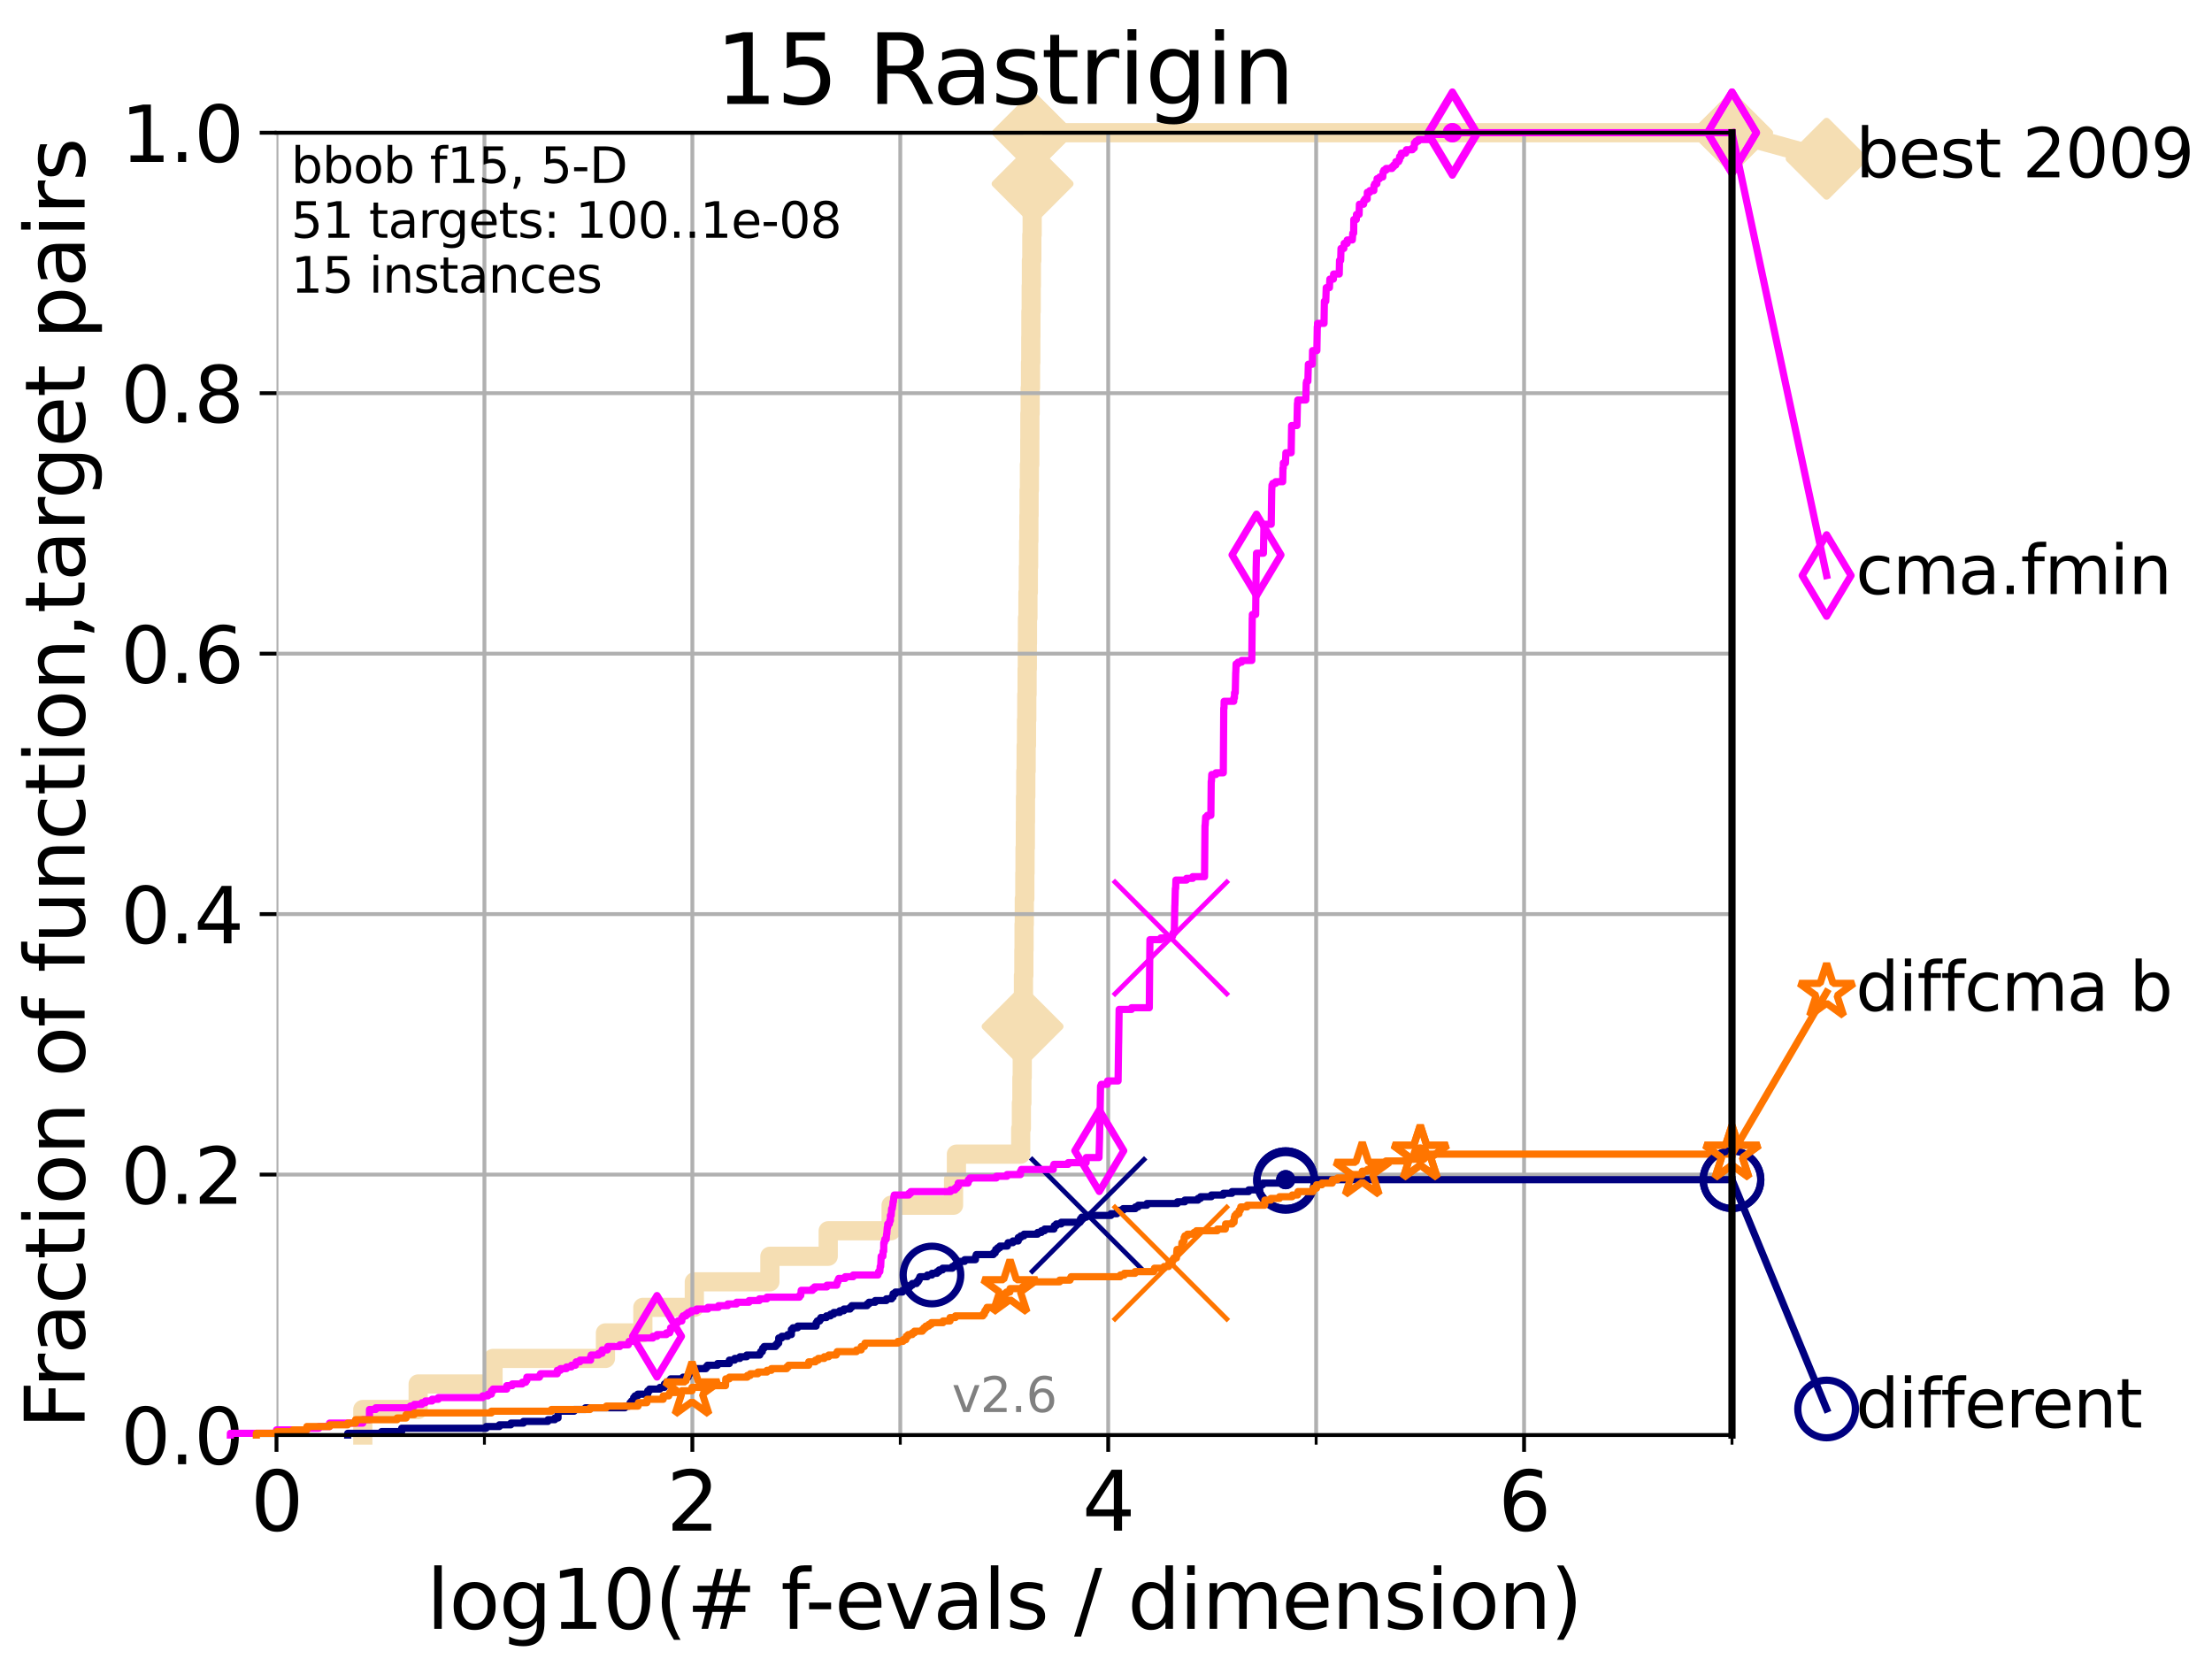 <?xml version="1.0" encoding="utf-8" standalone="no"?>
<!DOCTYPE svg PUBLIC "-//W3C//DTD SVG 1.1//EN"
  "http://www.w3.org/Graphics/SVG/1.1/DTD/svg11.dtd">
<svg height="345.6pt" version="1.1" viewBox="0 0 460.8 345.6" width="460.8pt" xmlns="http://www.w3.org/2000/svg" xmlns:xlink="http://www.w3.org/1999/xlink">
 <defs>
  <style type="text/css">*{stroke-linecap:butt;stroke-linejoin:round;}</style>
 </defs>
 <g id="figure_1">
  <g id="patch_1">
   <path d="M 0 345.6 
L 460.8 345.6 
L 460.8 0 
L 0 0 
z
" style="fill:#ffffff;"/>
  </g>
  <g id="axes_1">
   <g id="patch_2">
    <path d="M 57.6 298.944 
L 360.806 298.944 
L 360.806 27.648 
L 57.6 27.648 
z
" style="fill:#ffffff;"/>
   </g>
   <g id="line2d_1">
    <path d="M 75.575 298.944 
L 75.575 293.624 
L 87.108 293.624 
L 87.108 288.305 
L 102.708 288.305 
L 102.708 282.985 
L 126.127 282.985 
L 126.127 277.666 
L 133.918 277.666 
L 133.918 272.346 
L 144.64 272.346 
L 144.64 267.027 
L 160.383 267.027 
L 160.383 261.707 
L 172.533 261.707 
L 172.533 256.388 
L 185.635 256.388 
L 185.635 251.068 
L 198.64 251.068 
L 198.64 245.749 
L 199.24 245.749 
L 199.24 240.429 
L 212.631 240.429 
L 212.631 235.11 
L 212.771 235.11 
L 212.771 229.79 
L 212.878 229.79 
L 212.878 224.471 
L 212.949 224.471 
L 212.949 219.151 
L 213.021 219.151 
L 213.021 213.832 
L 213.11 213.832 
L 213.11 208.512 
L 213.205 208.512 
L 213.205 203.192 
L 213.289 203.192 
L 213.289 197.873 
L 213.33 197.873 
L 213.33 192.553 
L 213.381 192.553 
L 213.381 187.234 
L 213.491 187.234 
L 213.491 181.914 
L 213.535 181.914 
L 213.535 176.595 
L 213.598 176.595 
L 213.598 171.275 
L 213.627 171.275 
L 213.627 165.956 
L 213.692 165.956 
L 213.692 160.636 
L 213.763 160.636 
L 213.763 155.317 
L 213.836 155.317 
L 213.836 149.997 
L 213.898 149.997 
L 213.898 144.678 
L 213.96 144.678 
L 213.96 139.358 
L 214.013 139.358 
L 214.013 134.039 
L 214.04 134.039 
L 214.04 128.719 
L 214.138 128.719 
L 214.138 123.4 
L 214.22 123.4 
L 214.22 118.08 
L 214.28 118.08 
L 214.28 112.76 
L 214.334 112.76 
L 214.334 107.441 
L 214.375 107.441 
L 214.375 102.121 
L 214.442 102.121 
L 214.442 96.802 
L 214.525 96.802 
L 214.525 91.482 
L 214.54 91.482 
L 214.54 86.163 
L 214.601 86.163 
L 214.601 80.843 
L 214.674 80.843 
L 214.674 75.524 
L 214.733 75.524 
L 214.733 70.204 
L 214.754 70.204 
L 214.754 64.885 
L 214.816 64.885 
L 214.816 59.565 
L 214.861 59.565 
L 214.861 54.246 
L 214.947 54.246 
L 214.947 48.926 
L 215.018 48.926 
L 215.018 43.607 
L 215.034 43.607 
L 215.034 38.287 
L 215.107 38.287 
L 215.107 32.968 
L 215.169 32.968 
L 215.169 27.648 
L 360.806 27.648 
" style="fill:none;stroke:#f5deb3;stroke-linecap:square;stroke-width:4;"/>
   </g>
   <g id="line2d_2">
    <defs>
     <path d="M -0 7.778 
L 7.778 0 
L 0 -7.778 
L -7.778 -0 
z
" id="mb6cc0871ca" style="stroke:#f5deb3;stroke-linejoin:miter;stroke-width:1.5;"/>
    </defs>
    <g>
     <use style="fill:#f5deb3;stroke:#f5deb3;stroke-linejoin:miter;stroke-width:1.5;" x="213.021" xlink:href="#mb6cc0871ca" y="213.832"/>
     <use style="fill:#f5deb3;stroke:#f5deb3;stroke-linejoin:miter;stroke-width:1.5;" x="215.107" xlink:href="#mb6cc0871ca" y="38.287"/>
     <use style="fill:#f5deb3;stroke:#f5deb3;stroke-linejoin:miter;stroke-width:1.5;" x="215.169" xlink:href="#mb6cc0871ca" y="27.648"/>
     <use style="fill:#f5deb3;stroke:#f5deb3;stroke-linejoin:miter;stroke-width:1.5;" x="215.169" xlink:href="#mb6cc0871ca" y="27.648"/>
     <use style="fill:#f5deb3;stroke:#f5deb3;stroke-linejoin:miter;stroke-width:1.5;" x="360.806" xlink:href="#mb6cc0871ca" y="27.648"/>
    </g>
   </g>
   <g id="line2d_3">
    <path style="fill:none;stroke:#f5deb3;stroke-linecap:square;stroke-width:4;"/>
    <g/>
   </g>
   <g id="line2d_4">
    <path d="M 360.806 27.648 
L 380.515 33.074 
" style="fill:none;stroke:#f5deb3;stroke-linecap:square;stroke-width:4;"/>
    <g>
     <use style="fill:#f5deb3;stroke:#f5deb3;stroke-linejoin:miter;stroke-width:1.5;" x="360.806" xlink:href="#mb6cc0871ca" y="27.648"/>
     <use style="fill:#f5deb3;stroke:#f5deb3;stroke-linejoin:miter;stroke-width:1.5;" x="380.515" xlink:href="#mb6cc0871ca" y="33.074"/>
    </g>
   </g>
   <g id="matplotlib.axis_1">
    <g id="xtick_1">
     <g id="line2d_5">
      <path clip-path="url(#pe349737e82)" d="M 57.6 298.944 
L 57.6 27.648 
" style="fill:none;stroke:#b0b0b0;stroke-linecap:square;stroke-width:0.8;"/>
     </g>
     <g id="line2d_6">
      <defs>
       <path d="M 0 0 
L 0 3.5 
" id="mc97fb8835e" style="stroke:#000000;stroke-width:0.8;"/>
      </defs>
      <g>
       <use style="stroke:#000000;stroke-width:0.8;" x="57.6" xlink:href="#mc97fb8835e" y="298.944"/>
      </g>
     </g>
     <g id="text_1">
      <!-- 0 -->
      <g transform="translate(52.192 318.861)scale(0.17 -0.17)">
       <defs>
        <path d="M 2034 4250 
Q 1547 4250 1301 3770 
Q 1056 3291 1056 2328 
Q 1056 1369 1301 889 
Q 1547 409 2034 409 
Q 2525 409 2770 889 
Q 3016 1369 3016 2328 
Q 3016 3291 2770 3770 
Q 2525 4250 2034 4250 
z
M 2034 4750 
Q 2819 4750 3233 4129 
Q 3647 3509 3647 2328 
Q 3647 1150 3233 529 
Q 2819 -91 2034 -91 
Q 1250 -91 836 529 
Q 422 1150 422 2328 
Q 422 3509 836 4129 
Q 1250 4750 2034 4750 
z
" id="DejaVuSans-30" transform="scale(0.016)"/>
       </defs>
       <use xlink:href="#DejaVuSans-30"/>
      </g>
     </g>
    </g>
    <g id="xtick_2">
     <g id="line2d_7">
      <path clip-path="url(#pe349737e82)" d="M 144.23 298.944 
L 144.23 27.648 
" style="fill:none;stroke:#b0b0b0;stroke-linecap:square;stroke-width:0.8;"/>
     </g>
     <g id="line2d_8">
      <g>
       <use style="stroke:#000000;stroke-width:0.8;" x="144.23" xlink:href="#mc97fb8835e" y="298.944"/>
      </g>
     </g>
     <g id="text_2">
      <!-- 2 -->
      <g transform="translate(138.822 318.861)scale(0.17 -0.17)">
       <defs>
        <path d="M 1228 531 
L 3431 531 
L 3431 0 
L 469 0 
L 469 531 
Q 828 903 1448 1529 
Q 2069 2156 2228 2338 
Q 2531 2678 2651 2914 
Q 2772 3150 2772 3378 
Q 2772 3750 2511 3984 
Q 2250 4219 1831 4219 
Q 1534 4219 1204 4116 
Q 875 4013 500 3803 
L 500 4441 
Q 881 4594 1212 4672 
Q 1544 4750 1819 4750 
Q 2544 4750 2975 4387 
Q 3406 4025 3406 3419 
Q 3406 3131 3298 2873 
Q 3191 2616 2906 2266 
Q 2828 2175 2409 1742 
Q 1991 1309 1228 531 
z
" id="DejaVuSans-32" transform="scale(0.016)"/>
       </defs>
       <use xlink:href="#DejaVuSans-32"/>
      </g>
     </g>
    </g>
    <g id="xtick_3">
     <g id="line2d_9">
      <path clip-path="url(#pe349737e82)" d="M 230.861 298.944 
L 230.861 27.648 
" style="fill:none;stroke:#b0b0b0;stroke-linecap:square;stroke-width:0.8;"/>
     </g>
     <g id="line2d_10">
      <g>
       <use style="stroke:#000000;stroke-width:0.8;" x="230.861" xlink:href="#mc97fb8835e" y="298.944"/>
      </g>
     </g>
     <g id="text_3">
      <!-- 4 -->
      <g transform="translate(225.453 318.861)scale(0.17 -0.17)">
       <defs>
        <path d="M 2419 4116 
L 825 1625 
L 2419 1625 
L 2419 4116 
z
M 2253 4666 
L 3047 4666 
L 3047 1625 
L 3713 1625 
L 3713 1100 
L 3047 1100 
L 3047 0 
L 2419 0 
L 2419 1100 
L 313 1100 
L 313 1709 
L 2253 4666 
z
" id="DejaVuSans-34" transform="scale(0.016)"/>
       </defs>
       <use xlink:href="#DejaVuSans-34"/>
      </g>
     </g>
    </g>
    <g id="xtick_4">
     <g id="line2d_11">
      <path clip-path="url(#pe349737e82)" d="M 317.491 298.944 
L 317.491 27.648 
" style="fill:none;stroke:#b0b0b0;stroke-linecap:square;stroke-width:0.8;"/>
     </g>
     <g id="line2d_12">
      <g>
       <use style="stroke:#000000;stroke-width:0.8;" x="317.491" xlink:href="#mc97fb8835e" y="298.944"/>
      </g>
     </g>
     <g id="text_4">
      <!-- 6 -->
      <g transform="translate(312.083 318.861)scale(0.17 -0.17)">
       <defs>
        <path d="M 2113 2584 
Q 1688 2584 1439 2293 
Q 1191 2003 1191 1497 
Q 1191 994 1439 701 
Q 1688 409 2113 409 
Q 2538 409 2786 701 
Q 3034 994 3034 1497 
Q 3034 2003 2786 2293 
Q 2538 2584 2113 2584 
z
M 3366 4563 
L 3366 3988 
Q 3128 4100 2886 4159 
Q 2644 4219 2406 4219 
Q 1781 4219 1451 3797 
Q 1122 3375 1075 2522 
Q 1259 2794 1537 2939 
Q 1816 3084 2150 3084 
Q 2853 3084 3261 2657 
Q 3669 2231 3669 1497 
Q 3669 778 3244 343 
Q 2819 -91 2113 -91 
Q 1303 -91 875 529 
Q 447 1150 447 2328 
Q 447 3434 972 4092 
Q 1497 4750 2381 4750 
Q 2619 4750 2861 4703 
Q 3103 4656 3366 4563 
z
" id="DejaVuSans-36" transform="scale(0.016)"/>
       </defs>
       <use xlink:href="#DejaVuSans-36"/>
      </g>
     </g>
    </g>
    <g id="xtick_5">
     <g id="line2d_13">
      <path clip-path="url(#pe349737e82)" d="M 100.915 298.944 
L 100.915 27.648 
" style="fill:none;stroke:#b0b0b0;stroke-linecap:square;stroke-width:0.8;"/>
     </g>
     <g id="line2d_14">
      <defs>
       <path d="M 0 0 
L 0 2 
" id="m5562f53156" style="stroke:#000000;stroke-width:0.6;"/>
      </defs>
      <g>
       <use style="stroke:#000000;stroke-width:0.6;" x="100.915" xlink:href="#m5562f53156" y="298.944"/>
      </g>
     </g>
    </g>
    <g id="xtick_6">
     <g id="line2d_15">
      <path clip-path="url(#pe349737e82)" d="M 187.546 298.944 
L 187.546 27.648 
" style="fill:none;stroke:#b0b0b0;stroke-linecap:square;stroke-width:0.8;"/>
     </g>
     <g id="line2d_16">
      <g>
       <use style="stroke:#000000;stroke-width:0.6;" x="187.546" xlink:href="#m5562f53156" y="298.944"/>
      </g>
     </g>
    </g>
    <g id="xtick_7">
     <g id="line2d_17">
      <path clip-path="url(#pe349737e82)" d="M 274.176 298.944 
L 274.176 27.648 
" style="fill:none;stroke:#b0b0b0;stroke-linecap:square;stroke-width:0.8;"/>
     </g>
     <g id="line2d_18">
      <g>
       <use style="stroke:#000000;stroke-width:0.6;" x="274.176" xlink:href="#m5562f53156" y="298.944"/>
      </g>
     </g>
    </g>
    <g id="xtick_8">
     <g id="line2d_19">
      <path clip-path="url(#pe349737e82)" d="M 360.806 298.944 
L 360.806 27.648 
" style="fill:none;stroke:#b0b0b0;stroke-linecap:square;stroke-width:0.8;"/>
     </g>
     <g id="line2d_20">
      <g>
       <use style="stroke:#000000;stroke-width:0.6;" x="360.806" xlink:href="#m5562f53156" y="298.944"/>
      </g>
     </g>
    </g>
    <g id="text_5">
     <!-- log10(# f-evals / dimension) -->
     <g transform="translate(88.823 339.314)scale(0.17 -0.17)">
      <defs>
       <path d="M 603 4863 
L 1178 4863 
L 1178 0 
L 603 0 
L 603 4863 
z
" id="DejaVuSans-6c" transform="scale(0.016)"/>
       <path d="M 1959 3097 
Q 1497 3097 1228 2736 
Q 959 2375 959 1747 
Q 959 1119 1226 758 
Q 1494 397 1959 397 
Q 2419 397 2687 759 
Q 2956 1122 2956 1747 
Q 2956 2369 2687 2733 
Q 2419 3097 1959 3097 
z
M 1959 3584 
Q 2709 3584 3137 3096 
Q 3566 2609 3566 1747 
Q 3566 888 3137 398 
Q 2709 -91 1959 -91 
Q 1206 -91 779 398 
Q 353 888 353 1747 
Q 353 2609 779 3096 
Q 1206 3584 1959 3584 
z
" id="DejaVuSans-6f" transform="scale(0.016)"/>
       <path d="M 2906 1791 
Q 2906 2416 2648 2759 
Q 2391 3103 1925 3103 
Q 1463 3103 1205 2759 
Q 947 2416 947 1791 
Q 947 1169 1205 825 
Q 1463 481 1925 481 
Q 2391 481 2648 825 
Q 2906 1169 2906 1791 
z
M 3481 434 
Q 3481 -459 3084 -895 
Q 2688 -1331 1869 -1331 
Q 1566 -1331 1297 -1286 
Q 1028 -1241 775 -1147 
L 775 -588 
Q 1028 -725 1275 -790 
Q 1522 -856 1778 -856 
Q 2344 -856 2625 -561 
Q 2906 -266 2906 331 
L 2906 616 
Q 2728 306 2450 153 
Q 2172 0 1784 0 
Q 1141 0 747 490 
Q 353 981 353 1791 
Q 353 2603 747 3093 
Q 1141 3584 1784 3584 
Q 2172 3584 2450 3431 
Q 2728 3278 2906 2969 
L 2906 3500 
L 3481 3500 
L 3481 434 
z
" id="DejaVuSans-67" transform="scale(0.016)"/>
       <path d="M 794 531 
L 1825 531 
L 1825 4091 
L 703 3866 
L 703 4441 
L 1819 4666 
L 2450 4666 
L 2450 531 
L 3481 531 
L 3481 0 
L 794 0 
L 794 531 
z
" id="DejaVuSans-31" transform="scale(0.016)"/>
       <path d="M 1984 4856 
Q 1566 4138 1362 3434 
Q 1159 2731 1159 2009 
Q 1159 1288 1364 580 
Q 1569 -128 1984 -844 
L 1484 -844 
Q 1016 -109 783 600 
Q 550 1309 550 2009 
Q 550 2706 781 3412 
Q 1013 4119 1484 4856 
L 1984 4856 
z
" id="DejaVuSans-28" transform="scale(0.016)"/>
       <path d="M 3272 2816 
L 2363 2816 
L 2100 1772 
L 3016 1772 
L 3272 2816 
z
M 2803 4594 
L 2478 3297 
L 3391 3297 
L 3719 4594 
L 4219 4594 
L 3897 3297 
L 4872 3297 
L 4872 2816 
L 3775 2816 
L 3519 1772 
L 4513 1772 
L 4513 1294 
L 3397 1294 
L 3072 0 
L 2572 0 
L 2894 1294 
L 1978 1294 
L 1656 0 
L 1153 0 
L 1478 1294 
L 494 1294 
L 494 1772 
L 1594 1772 
L 1856 2816 
L 850 2816 
L 850 3297 
L 1978 3297 
L 2297 4594 
L 2803 4594 
z
" id="DejaVuSans-23" transform="scale(0.016)"/>
       <path id="DejaVuSans-20" transform="scale(0.016)"/>
       <path d="M 2375 4863 
L 2375 4384 
L 1825 4384 
Q 1516 4384 1395 4259 
Q 1275 4134 1275 3809 
L 1275 3500 
L 2222 3500 
L 2222 3053 
L 1275 3053 
L 1275 0 
L 697 0 
L 697 3053 
L 147 3053 
L 147 3500 
L 697 3500 
L 697 3744 
Q 697 4328 969 4595 
Q 1241 4863 1831 4863 
L 2375 4863 
z
" id="DejaVuSans-66" transform="scale(0.016)"/>
       <path d="M 313 2009 
L 1997 2009 
L 1997 1497 
L 313 1497 
L 313 2009 
z
" id="DejaVuSans-2d" transform="scale(0.016)"/>
       <path d="M 3597 1894 
L 3597 1613 
L 953 1613 
Q 991 1019 1311 708 
Q 1631 397 2203 397 
Q 2534 397 2845 478 
Q 3156 559 3463 722 
L 3463 178 
Q 3153 47 2828 -22 
Q 2503 -91 2169 -91 
Q 1331 -91 842 396 
Q 353 884 353 1716 
Q 353 2575 817 3079 
Q 1281 3584 2069 3584 
Q 2775 3584 3186 3129 
Q 3597 2675 3597 1894 
z
M 3022 2063 
Q 3016 2534 2758 2815 
Q 2500 3097 2075 3097 
Q 1594 3097 1305 2825 
Q 1016 2553 972 2059 
L 3022 2063 
z
" id="DejaVuSans-65" transform="scale(0.016)"/>
       <path d="M 191 3500 
L 800 3500 
L 1894 563 
L 2988 3500 
L 3597 3500 
L 2284 0 
L 1503 0 
L 191 3500 
z
" id="DejaVuSans-76" transform="scale(0.016)"/>
       <path d="M 2194 1759 
Q 1497 1759 1228 1600 
Q 959 1441 959 1056 
Q 959 750 1161 570 
Q 1363 391 1709 391 
Q 2188 391 2477 730 
Q 2766 1069 2766 1631 
L 2766 1759 
L 2194 1759 
z
M 3341 1997 
L 3341 0 
L 2766 0 
L 2766 531 
Q 2569 213 2275 61 
Q 1981 -91 1556 -91 
Q 1019 -91 701 211 
Q 384 513 384 1019 
Q 384 1609 779 1909 
Q 1175 2209 1959 2209 
L 2766 2209 
L 2766 2266 
Q 2766 2663 2505 2880 
Q 2244 3097 1772 3097 
Q 1472 3097 1187 3025 
Q 903 2953 641 2809 
L 641 3341 
Q 956 3463 1253 3523 
Q 1550 3584 1831 3584 
Q 2591 3584 2966 3190 
Q 3341 2797 3341 1997 
z
" id="DejaVuSans-61" transform="scale(0.016)"/>
       <path d="M 2834 3397 
L 2834 2853 
Q 2591 2978 2328 3040 
Q 2066 3103 1784 3103 
Q 1356 3103 1142 2972 
Q 928 2841 928 2578 
Q 928 2378 1081 2264 
Q 1234 2150 1697 2047 
L 1894 2003 
Q 2506 1872 2764 1633 
Q 3022 1394 3022 966 
Q 3022 478 2636 193 
Q 2250 -91 1575 -91 
Q 1294 -91 989 -36 
Q 684 19 347 128 
L 347 722 
Q 666 556 975 473 
Q 1284 391 1588 391 
Q 1994 391 2212 530 
Q 2431 669 2431 922 
Q 2431 1156 2273 1281 
Q 2116 1406 1581 1522 
L 1381 1569 
Q 847 1681 609 1914 
Q 372 2147 372 2553 
Q 372 3047 722 3315 
Q 1072 3584 1716 3584 
Q 2034 3584 2315 3537 
Q 2597 3491 2834 3397 
z
" id="DejaVuSans-73" transform="scale(0.016)"/>
       <path d="M 1625 4666 
L 2156 4666 
L 531 -594 
L 0 -594 
L 1625 4666 
z
" id="DejaVuSans-2f" transform="scale(0.016)"/>
       <path d="M 2906 2969 
L 2906 4863 
L 3481 4863 
L 3481 0 
L 2906 0 
L 2906 525 
Q 2725 213 2448 61 
Q 2172 -91 1784 -91 
Q 1150 -91 751 415 
Q 353 922 353 1747 
Q 353 2572 751 3078 
Q 1150 3584 1784 3584 
Q 2172 3584 2448 3432 
Q 2725 3281 2906 2969 
z
M 947 1747 
Q 947 1113 1208 752 
Q 1469 391 1925 391 
Q 2381 391 2643 752 
Q 2906 1113 2906 1747 
Q 2906 2381 2643 2742 
Q 2381 3103 1925 3103 
Q 1469 3103 1208 2742 
Q 947 2381 947 1747 
z
" id="DejaVuSans-64" transform="scale(0.016)"/>
       <path d="M 603 3500 
L 1178 3500 
L 1178 0 
L 603 0 
L 603 3500 
z
M 603 4863 
L 1178 4863 
L 1178 4134 
L 603 4134 
L 603 4863 
z
" id="DejaVuSans-69" transform="scale(0.016)"/>
       <path d="M 3328 2828 
Q 3544 3216 3844 3400 
Q 4144 3584 4550 3584 
Q 5097 3584 5394 3201 
Q 5691 2819 5691 2113 
L 5691 0 
L 5113 0 
L 5113 2094 
Q 5113 2597 4934 2840 
Q 4756 3084 4391 3084 
Q 3944 3084 3684 2787 
Q 3425 2491 3425 1978 
L 3425 0 
L 2847 0 
L 2847 2094 
Q 2847 2600 2669 2842 
Q 2491 3084 2119 3084 
Q 1678 3084 1418 2786 
Q 1159 2488 1159 1978 
L 1159 0 
L 581 0 
L 581 3500 
L 1159 3500 
L 1159 2956 
Q 1356 3278 1631 3431 
Q 1906 3584 2284 3584 
Q 2666 3584 2933 3390 
Q 3200 3197 3328 2828 
z
" id="DejaVuSans-6d" transform="scale(0.016)"/>
       <path d="M 3513 2113 
L 3513 0 
L 2938 0 
L 2938 2094 
Q 2938 2591 2744 2837 
Q 2550 3084 2163 3084 
Q 1697 3084 1428 2787 
Q 1159 2491 1159 1978 
L 1159 0 
L 581 0 
L 581 3500 
L 1159 3500 
L 1159 2956 
Q 1366 3272 1645 3428 
Q 1925 3584 2291 3584 
Q 2894 3584 3203 3211 
Q 3513 2838 3513 2113 
z
" id="DejaVuSans-6e" transform="scale(0.016)"/>
       <path d="M 513 4856 
L 1013 4856 
Q 1481 4119 1714 3412 
Q 1947 2706 1947 2009 
Q 1947 1309 1714 600 
Q 1481 -109 1013 -844 
L 513 -844 
Q 928 -128 1133 580 
Q 1338 1288 1338 2009 
Q 1338 2731 1133 3434 
Q 928 4138 513 4856 
z
" id="DejaVuSans-29" transform="scale(0.016)"/>
      </defs>
      <use xlink:href="#DejaVuSans-6c"/>
      <use x="27.783" xlink:href="#DejaVuSans-6f"/>
      <use x="88.965" xlink:href="#DejaVuSans-67"/>
      <use x="152.441" xlink:href="#DejaVuSans-31"/>
      <use x="216.064" xlink:href="#DejaVuSans-30"/>
      <use x="279.688" xlink:href="#DejaVuSans-28"/>
      <use x="318.701" xlink:href="#DejaVuSans-23"/>
      <use x="402.49" xlink:href="#DejaVuSans-20"/>
      <use x="434.277" xlink:href="#DejaVuSans-66"/>
      <use x="463.982" xlink:href="#DejaVuSans-2d"/>
      <use x="500.066" xlink:href="#DejaVuSans-65"/>
      <use x="561.59" xlink:href="#DejaVuSans-76"/>
      <use x="620.77" xlink:href="#DejaVuSans-61"/>
      <use x="682.049" xlink:href="#DejaVuSans-6c"/>
      <use x="709.832" xlink:href="#DejaVuSans-73"/>
      <use x="761.932" xlink:href="#DejaVuSans-20"/>
      <use x="793.719" xlink:href="#DejaVuSans-2f"/>
      <use x="827.41" xlink:href="#DejaVuSans-20"/>
      <use x="859.197" xlink:href="#DejaVuSans-64"/>
      <use x="922.674" xlink:href="#DejaVuSans-69"/>
      <use x="950.457" xlink:href="#DejaVuSans-6d"/>
      <use x="1047.869" xlink:href="#DejaVuSans-65"/>
      <use x="1109.393" xlink:href="#DejaVuSans-6e"/>
      <use x="1172.771" xlink:href="#DejaVuSans-73"/>
      <use x="1224.871" xlink:href="#DejaVuSans-69"/>
      <use x="1252.654" xlink:href="#DejaVuSans-6f"/>
      <use x="1313.836" xlink:href="#DejaVuSans-6e"/>
      <use x="1377.215" xlink:href="#DejaVuSans-29"/>
     </g>
    </g>
   </g>
   <g id="matplotlib.axis_2">
    <g id="ytick_1">
     <g id="line2d_21">
      <path clip-path="url(#pe349737e82)" d="M 57.6 298.944 
L 360.806 298.944 
" style="fill:none;stroke:#b0b0b0;stroke-linecap:square;stroke-width:0.8;"/>
     </g>
     <g id="line2d_22">
      <defs>
       <path d="M 0 0 
L -3.5 0 
" id="m4b8ad525b8" style="stroke:#000000;stroke-width:0.8;"/>
      </defs>
      <g>
       <use style="stroke:#000000;stroke-width:0.8;" x="57.6" xlink:href="#m4b8ad525b8" y="298.944"/>
      </g>
     </g>
     <g id="text_6">
      <!-- 0.0 -->
      <g transform="translate(25.155 305.023)scale(0.16 -0.16)">
       <defs>
        <path d="M 684 794 
L 1344 794 
L 1344 0 
L 684 0 
L 684 794 
z
" id="DejaVuSans-2e" transform="scale(0.016)"/>
       </defs>
       <use xlink:href="#DejaVuSans-30"/>
       <use x="63.623" xlink:href="#DejaVuSans-2e"/>
       <use x="95.41" xlink:href="#DejaVuSans-30"/>
      </g>
     </g>
    </g>
    <g id="ytick_2">
     <g id="line2d_23">
      <path clip-path="url(#pe349737e82)" d="M 57.6 244.685 
L 360.806 244.685 
" style="fill:none;stroke:#b0b0b0;stroke-linecap:square;stroke-width:0.8;"/>
     </g>
     <g id="line2d_24">
      <g>
       <use style="stroke:#000000;stroke-width:0.8;" x="57.6" xlink:href="#m4b8ad525b8" y="244.685"/>
      </g>
     </g>
     <g id="text_7">
      <!-- 0.2 -->
      <g transform="translate(25.155 250.764)scale(0.16 -0.16)">
       <use xlink:href="#DejaVuSans-30"/>
       <use x="63.623" xlink:href="#DejaVuSans-2e"/>
       <use x="95.41" xlink:href="#DejaVuSans-32"/>
      </g>
     </g>
    </g>
    <g id="ytick_3">
     <g id="line2d_25">
      <path clip-path="url(#pe349737e82)" d="M 57.6 190.426 
L 360.806 190.426 
" style="fill:none;stroke:#b0b0b0;stroke-linecap:square;stroke-width:0.8;"/>
     </g>
     <g id="line2d_26">
      <g>
       <use style="stroke:#000000;stroke-width:0.8;" x="57.6" xlink:href="#m4b8ad525b8" y="190.426"/>
      </g>
     </g>
     <g id="text_8">
      <!-- 0.4 -->
      <g transform="translate(25.155 196.504)scale(0.16 -0.16)">
       <use xlink:href="#DejaVuSans-30"/>
       <use x="63.623" xlink:href="#DejaVuSans-2e"/>
       <use x="95.41" xlink:href="#DejaVuSans-34"/>
      </g>
     </g>
    </g>
    <g id="ytick_4">
     <g id="line2d_27">
      <path clip-path="url(#pe349737e82)" d="M 57.6 136.166 
L 360.806 136.166 
" style="fill:none;stroke:#b0b0b0;stroke-linecap:square;stroke-width:0.8;"/>
     </g>
     <g id="line2d_28">
      <g>
       <use style="stroke:#000000;stroke-width:0.8;" x="57.6" xlink:href="#m4b8ad525b8" y="136.166"/>
      </g>
     </g>
     <g id="text_9">
      <!-- 0.6 -->
      <g transform="translate(25.155 142.245)scale(0.16 -0.16)">
       <use xlink:href="#DejaVuSans-30"/>
       <use x="63.623" xlink:href="#DejaVuSans-2e"/>
       <use x="95.41" xlink:href="#DejaVuSans-36"/>
      </g>
     </g>
    </g>
    <g id="ytick_5">
     <g id="line2d_29">
      <path clip-path="url(#pe349737e82)" d="M 57.6 81.907 
L 360.806 81.907 
" style="fill:none;stroke:#b0b0b0;stroke-linecap:square;stroke-width:0.8;"/>
     </g>
     <g id="line2d_30">
      <g>
       <use style="stroke:#000000;stroke-width:0.8;" x="57.6" xlink:href="#m4b8ad525b8" y="81.907"/>
      </g>
     </g>
     <g id="text_10">
      <!-- 0.8 -->
      <g transform="translate(25.155 87.986)scale(0.16 -0.16)">
       <defs>
        <path d="M 2034 2216 
Q 1584 2216 1326 1975 
Q 1069 1734 1069 1313 
Q 1069 891 1326 650 
Q 1584 409 2034 409 
Q 2484 409 2743 651 
Q 3003 894 3003 1313 
Q 3003 1734 2745 1975 
Q 2488 2216 2034 2216 
z
M 1403 2484 
Q 997 2584 770 2862 
Q 544 3141 544 3541 
Q 544 4100 942 4425 
Q 1341 4750 2034 4750 
Q 2731 4750 3128 4425 
Q 3525 4100 3525 3541 
Q 3525 3141 3298 2862 
Q 3072 2584 2669 2484 
Q 3125 2378 3379 2068 
Q 3634 1759 3634 1313 
Q 3634 634 3220 271 
Q 2806 -91 2034 -91 
Q 1263 -91 848 271 
Q 434 634 434 1313 
Q 434 1759 690 2068 
Q 947 2378 1403 2484 
z
M 1172 3481 
Q 1172 3119 1398 2916 
Q 1625 2713 2034 2713 
Q 2441 2713 2670 2916 
Q 2900 3119 2900 3481 
Q 2900 3844 2670 4047 
Q 2441 4250 2034 4250 
Q 1625 4250 1398 4047 
Q 1172 3844 1172 3481 
z
" id="DejaVuSans-38" transform="scale(0.016)"/>
       </defs>
       <use xlink:href="#DejaVuSans-30"/>
       <use x="63.623" xlink:href="#DejaVuSans-2e"/>
       <use x="95.41" xlink:href="#DejaVuSans-38"/>
      </g>
     </g>
    </g>
    <g id="ytick_6">
     <g id="line2d_31">
      <path clip-path="url(#pe349737e82)" d="M 57.6 27.648 
L 360.806 27.648 
" style="fill:none;stroke:#b0b0b0;stroke-linecap:square;stroke-width:0.8;"/>
     </g>
     <g id="line2d_32">
      <g>
       <use style="stroke:#000000;stroke-width:0.8;" x="57.6" xlink:href="#m4b8ad525b8" y="27.648"/>
      </g>
     </g>
     <g id="text_11">
      <!-- 1.0 -->
      <g transform="translate(25.155 33.727)scale(0.16 -0.16)">
       <use xlink:href="#DejaVuSans-31"/>
       <use x="63.623" xlink:href="#DejaVuSans-2e"/>
       <use x="95.41" xlink:href="#DejaVuSans-30"/>
      </g>
     </g>
    </g>
    <g id="text_12">
     <!-- Fraction of function,target pairs -->
     <g transform="translate(17.62 297.681)rotate(-90)scale(0.17 -0.17)">
      <defs>
       <path d="M 628 4666 
L 3309 4666 
L 3309 4134 
L 1259 4134 
L 1259 2759 
L 3109 2759 
L 3109 2228 
L 1259 2228 
L 1259 0 
L 628 0 
L 628 4666 
z
" id="DejaVuSans-46" transform="scale(0.016)"/>
       <path d="M 2631 2963 
Q 2534 3019 2420 3045 
Q 2306 3072 2169 3072 
Q 1681 3072 1420 2755 
Q 1159 2438 1159 1844 
L 1159 0 
L 581 0 
L 581 3500 
L 1159 3500 
L 1159 2956 
Q 1341 3275 1631 3429 
Q 1922 3584 2338 3584 
Q 2397 3584 2469 3576 
Q 2541 3569 2628 3553 
L 2631 2963 
z
" id="DejaVuSans-72" transform="scale(0.016)"/>
       <path d="M 3122 3366 
L 3122 2828 
Q 2878 2963 2633 3030 
Q 2388 3097 2138 3097 
Q 1578 3097 1268 2742 
Q 959 2388 959 1747 
Q 959 1106 1268 751 
Q 1578 397 2138 397 
Q 2388 397 2633 464 
Q 2878 531 3122 666 
L 3122 134 
Q 2881 22 2623 -34 
Q 2366 -91 2075 -91 
Q 1284 -91 818 406 
Q 353 903 353 1747 
Q 353 2603 823 3093 
Q 1294 3584 2113 3584 
Q 2378 3584 2631 3529 
Q 2884 3475 3122 3366 
z
" id="DejaVuSans-63" transform="scale(0.016)"/>
       <path d="M 1172 4494 
L 1172 3500 
L 2356 3500 
L 2356 3053 
L 1172 3053 
L 1172 1153 
Q 1172 725 1289 603 
Q 1406 481 1766 481 
L 2356 481 
L 2356 0 
L 1766 0 
Q 1100 0 847 248 
Q 594 497 594 1153 
L 594 3053 
L 172 3053 
L 172 3500 
L 594 3500 
L 594 4494 
L 1172 4494 
z
" id="DejaVuSans-74" transform="scale(0.016)"/>
       <path d="M 544 1381 
L 544 3500 
L 1119 3500 
L 1119 1403 
Q 1119 906 1312 657 
Q 1506 409 1894 409 
Q 2359 409 2629 706 
Q 2900 1003 2900 1516 
L 2900 3500 
L 3475 3500 
L 3475 0 
L 2900 0 
L 2900 538 
Q 2691 219 2414 64 
Q 2138 -91 1772 -91 
Q 1169 -91 856 284 
Q 544 659 544 1381 
z
M 1991 3584 
L 1991 3584 
z
" id="DejaVuSans-75" transform="scale(0.016)"/>
       <path d="M 750 794 
L 1409 794 
L 1409 256 
L 897 -744 
L 494 -744 
L 750 256 
L 750 794 
z
" id="DejaVuSans-2c" transform="scale(0.016)"/>
       <path d="M 1159 525 
L 1159 -1331 
L 581 -1331 
L 581 3500 
L 1159 3500 
L 1159 2969 
Q 1341 3281 1617 3432 
Q 1894 3584 2278 3584 
Q 2916 3584 3314 3078 
Q 3713 2572 3713 1747 
Q 3713 922 3314 415 
Q 2916 -91 2278 -91 
Q 1894 -91 1617 61 
Q 1341 213 1159 525 
z
M 3116 1747 
Q 3116 2381 2855 2742 
Q 2594 3103 2138 3103 
Q 1681 3103 1420 2742 
Q 1159 2381 1159 1747 
Q 1159 1113 1420 752 
Q 1681 391 2138 391 
Q 2594 391 2855 752 
Q 3116 1113 3116 1747 
z
" id="DejaVuSans-70" transform="scale(0.016)"/>
      </defs>
      <use xlink:href="#DejaVuSans-46"/>
      <use x="50.27" xlink:href="#DejaVuSans-72"/>
      <use x="91.383" xlink:href="#DejaVuSans-61"/>
      <use x="152.662" xlink:href="#DejaVuSans-63"/>
      <use x="207.643" xlink:href="#DejaVuSans-74"/>
      <use x="246.852" xlink:href="#DejaVuSans-69"/>
      <use x="274.635" xlink:href="#DejaVuSans-6f"/>
      <use x="335.816" xlink:href="#DejaVuSans-6e"/>
      <use x="399.195" xlink:href="#DejaVuSans-20"/>
      <use x="430.982" xlink:href="#DejaVuSans-6f"/>
      <use x="492.164" xlink:href="#DejaVuSans-66"/>
      <use x="527.369" xlink:href="#DejaVuSans-20"/>
      <use x="559.156" xlink:href="#DejaVuSans-66"/>
      <use x="594.361" xlink:href="#DejaVuSans-75"/>
      <use x="657.74" xlink:href="#DejaVuSans-6e"/>
      <use x="721.119" xlink:href="#DejaVuSans-63"/>
      <use x="776.1" xlink:href="#DejaVuSans-74"/>
      <use x="815.309" xlink:href="#DejaVuSans-69"/>
      <use x="843.092" xlink:href="#DejaVuSans-6f"/>
      <use x="904.273" xlink:href="#DejaVuSans-6e"/>
      <use x="967.652" xlink:href="#DejaVuSans-2c"/>
      <use x="999.439" xlink:href="#DejaVuSans-74"/>
      <use x="1038.648" xlink:href="#DejaVuSans-61"/>
      <use x="1099.928" xlink:href="#DejaVuSans-72"/>
      <use x="1139.291" xlink:href="#DejaVuSans-67"/>
      <use x="1202.768" xlink:href="#DejaVuSans-65"/>
      <use x="1264.291" xlink:href="#DejaVuSans-74"/>
      <use x="1303.5" xlink:href="#DejaVuSans-20"/>
      <use x="1335.287" xlink:href="#DejaVuSans-70"/>
      <use x="1398.764" xlink:href="#DejaVuSans-61"/>
      <use x="1460.043" xlink:href="#DejaVuSans-69"/>
      <use x="1487.826" xlink:href="#DejaVuSans-72"/>
      <use x="1528.939" xlink:href="#DejaVuSans-73"/>
     </g>
    </g>
   </g>
   <g id="line2d_33">
    <defs>
     <path d="M 0 1.5 
C 0.398 1.5 0.779 1.342 1.061 1.061 
C 1.342 0.779 1.5 0.398 1.5 0 
C 1.5 -0.398 1.342 -0.779 1.061 -1.061 
C 0.779 -1.342 0.398 -1.5 0 -1.5 
C -0.398 -1.5 -0.779 -1.342 -1.061 -1.061 
C -1.342 -0.779 -1.5 -0.398 -1.5 0 
C -1.5 0.398 -1.342 0.779 -1.061 1.061 
C -0.779 1.342 -0.398 1.5 0 1.5 
z
" id="m6fa8f21f1e" style="stroke:#f5deb3;"/>
    </defs>
    <g>
     <use style="fill:#f5deb3;stroke:#f5deb3;" x="215.169" xlink:href="#m6fa8f21f1e" y="27.648"/>
     <use style="fill:#f5deb3;stroke:#f5deb3;" x="215.169" xlink:href="#m6fa8f21f1e" y="27.648"/>
    </g>
   </g>
   <g id="line2d_34">
    <defs>
     <path d="M 0 1.5 
C 0.398 1.5 0.779 1.342 1.061 1.061 
C 1.342 0.779 1.5 0.398 1.5 0 
C 1.5 -0.398 1.342 -0.779 1.061 -1.061 
C 0.779 -1.342 0.398 -1.5 0 -1.5 
C -0.398 -1.5 -0.779 -1.342 -1.061 -1.061 
C -1.342 -0.779 -1.5 -0.398 -1.5 0 
C -1.5 0.398 -1.342 0.779 -1.061 1.061 
C -0.779 1.342 -0.398 1.5 0 1.5 
z
" id="m7b6623a252" style="stroke:#000080;"/>
    </defs>
    <g>
     <use style="fill:#000080;stroke:#000080;" x="267.835" xlink:href="#m7b6623a252" y="245.749"/>
     <use style="fill:#000080;stroke:#000080;" x="267.835" xlink:href="#m7b6623a252" y="245.749"/>
    </g>
   </g>
   <g id="line2d_35">
    <path d="M 72.432 298.944 
L 72.432 298.589 
L 79.481 298.589 
L 79.481 298.235 
L 83.678 298.235 
L 83.678 297.525 
L 101.288 297.525 
L 101.288 297.171 
L 104.029 297.171 
L 104.029 296.816 
L 106.421 296.816 
L 106.421 296.462 
L 109.038 296.462 
L 109.038 296.107 
L 114.142 296.107 
L 114.142 295.752 
L 115.576 295.752 
L 115.576 295.398 
L 116.253 295.398 
L 116.253 293.979 
L 119.6 293.979 
L 119.6 293.624 
L 121.954 293.624 
L 121.954 293.27 
L 130.187 293.27 
L 130.187 292.915 
L 131.116 292.915 
L 131.116 292.561 
L 131.266 292.561 
L 131.266 292.206 
L 131.564 292.206 
L 131.564 291.851 
L 132.001 291.851 
L 132.001 291.142 
L 132.287 291.142 
L 132.287 290.787 
L 132.847 290.787 
L 132.847 290.433 
L 134.932 290.433 
L 134.932 289.723 
L 135.298 289.723 
L 135.298 289.369 
L 137.467 289.369 
L 137.467 289.014 
L 138.413 289.014 
L 138.413 288.305 
L 138.819 288.305 
L 138.819 287.95 
L 139.411 287.95 
L 139.411 287.596 
L 139.701 287.596 
L 139.701 287.241 
L 142.29 287.241 
L 142.29 286.886 
L 143.345 286.886 
L 143.423 286.177 
L 143.735 286.177 
L 143.735 285.822 
L 144.859 285.822 
L 144.859 285.468 
L 145.004 285.468 
L 145.004 285.113 
L 147.055 285.113 
L 147.055 284.759 
L 147.376 284.759 
L 147.376 284.404 
L 149.482 284.404 
L 149.482 284.049 
L 151.933 284.049 
L 151.933 283.34 
L 153.048 283.34 
L 153.048 282.985 
L 154.146 282.985 
L 154.146 282.631 
L 155.557 282.631 
L 155.557 282.276 
L 158.277 282.276 
L 158.277 281.922 
L 158.454 281.922 
L 158.454 281.567 
L 158.804 281.567 
L 158.873 280.858 
L 159.182 280.858 
L 159.182 280.503 
L 161.572 280.503 
L 161.572 280.148 
L 161.899 280.148 
L 161.899 279.794 
L 162.22 279.794 
L 162.22 278.73 
L 162.845 278.73 
L 162.845 278.375 
L 164.09 278.375 
L 164.09 278.021 
L 164.859 278.021 
L 164.859 276.957 
L 165.183 276.957 
L 165.183 276.602 
L 166.17 276.602 
L 166.17 276.247 
L 170.015 276.247 
L 170.015 275.538 
L 170.243 275.538 
L 170.243 275.183 
L 170.764 275.183 
L 170.764 274.829 
L 171.001 274.829 
L 171.001 274.474 
L 172.161 274.474 
L 172.161 274.12 
L 173.011 274.12 
L 173.011 273.765 
L 173.684 273.765 
L 173.684 273.41 
L 174.931 273.41 
L 174.931 273.056 
L 175.779 273.056 
L 175.779 272.701 
L 177.083 272.701 
L 177.083 272.346 
L 177.434 272.346 
L 177.434 271.992 
L 180.625 271.992 
L 180.625 271.637 
L 181.023 271.637 
L 181.023 271.282 
L 182.319 271.282 
L 182.319 270.928 
L 184.634 270.928 
L 184.634 270.573 
L 185.743 270.573 
L 185.743 270.219 
L 186.046 270.219 
L 186.046 269.509 
L 186.537 269.509 
L 186.537 269.155 
L 188.01 269.155 
L 188.01 268.8 
L 189.025 268.8 
L 189.025 268.445 
L 189.239 268.445 
L 189.239 268.091 
L 189.573 268.091 
L 189.573 267.736 
L 190.034 267.736 
L 190.034 267.381 
L 190.935 267.381 
L 190.935 267.027 
L 191.259 267.027 
L 191.259 266.672 
L 191.473 266.672 
L 191.473 266.318 
L 191.626 266.318 
L 191.626 265.963 
L 193.183 265.963 
L 193.183 265.608 
L 194.145 265.608 
L 194.145 265.254 
L 195.191 265.254 
L 195.191 264.899 
L 195.646 264.899 
L 195.646 264.544 
L 196.357 264.544 
L 196.357 264.19 
L 198.403 264.19 
L 198.403 263.835 
L 198.936 263.835 
L 198.936 263.48 
L 199.578 263.48 
L 199.578 263.126 
L 199.959 263.126 
L 199.959 262.771 
L 200.955 262.771 
L 200.955 262.417 
L 203.199 262.417 
L 203.245 261.707 
L 203.375 261.707 
L 203.375 261.353 
L 206.932 261.353 
L 206.932 260.998 
L 207.325 260.998 
L 207.427 260.289 
L 207.833 260.289 
L 207.833 259.934 
L 208.296 259.934 
L 208.296 259.579 
L 209.853 259.579 
L 209.853 259.225 
L 209.995 259.225 
L 209.995 258.87 
L 211.007 258.87 
L 211.007 258.516 
L 212.118 258.516 
L 212.118 257.806 
L 212.634 257.806 
L 212.634 257.452 
L 213.325 257.452 
L 213.325 257.097 
L 216.152 257.097 
L 216.152 256.742 
L 216.944 256.742 
L 216.944 256.388 
L 217.612 256.388 
L 217.612 256.033 
L 219.559 256.033 
L 219.628 255.324 
L 220.047 255.324 
L 220.047 254.969 
L 221.074 254.969 
L 221.074 254.615 
L 224.998 254.615 
L 225.074 253.905 
L 225.352 253.905 
L 225.352 253.551 
L 226.326 253.551 
L 226.326 253.196 
L 231.431 253.196 
L 231.431 252.841 
L 232.683 252.841 
L 232.683 252.487 
L 233.122 252.487 
L 233.122 252.132 
L 233.973 252.132 
L 233.973 251.778 
L 236.517 251.778 
L 236.517 251.423 
L 237.12 251.423 
L 237.12 251.068 
L 238.929 251.068 
L 238.929 250.714 
L 245.271 250.714 
L 245.271 250.359 
L 246.821 250.359 
L 246.821 250.004 
L 249.563 250.004 
L 249.563 249.65 
L 250.099 249.65 
L 250.099 249.295 
L 252.346 249.295 
L 252.346 248.94 
L 254.858 248.94 
L 254.858 248.586 
L 256.639 248.586 
L 256.639 248.231 
L 260.121 248.231 
L 260.121 247.877 
L 262.412 247.877 
L 262.463 246.813 
L 263.058 246.813 
L 263.058 246.458 
L 267.375 246.458 
L 267.375 246.103 
L 267.835 246.103 
L 267.835 245.749 
L 360.806 245.749 
L 360.806 245.749 
" style="fill:none;stroke:#000080;stroke-linecap:square;stroke-width:1.5;"/>
   </g>
   <g id="line2d_36">
    <defs>
     <path d="M 0 6 
C 1.591 6 3.117 5.368 4.243 4.243 
C 5.368 3.117 6 1.591 6 0 
C 6 -1.591 5.368 -3.117 4.243 -4.243 
C 3.117 -5.368 1.591 -6 0 -6 
C -1.591 -6 -3.117 -5.368 -4.243 -4.243 
C -5.368 -3.117 -6 -1.591 -6 0 
C -6 1.591 -5.368 3.117 -4.243 4.243 
C -3.117 5.368 -1.591 6 0 6 
z
" id="mbadf251ef0" style="stroke:#000080;stroke-width:1.5;"/>
    </defs>
    <g>
     <use style="fill-opacity:0;stroke:#000080;stroke-width:1.5;" x="194.145" xlink:href="#mbadf251ef0" y="265.608"/>
     <use style="fill-opacity:0;stroke:#000080;stroke-width:1.5;" x="267.835" xlink:href="#mbadf251ef0" y="246.103"/>
     <use style="fill-opacity:0;stroke:#000080;stroke-width:1.5;" x="267.835" xlink:href="#mbadf251ef0" y="245.749"/>
     <use style="fill-opacity:0;stroke:#000080;stroke-width:1.5;" x="267.835" xlink:href="#mbadf251ef0" y="245.749"/>
     <use style="fill-opacity:0;stroke:#000080;stroke-width:1.5;" x="360.806" xlink:href="#mbadf251ef0" y="245.749"/>
    </g>
   </g>
   <g id="line2d_37">
    <path style="fill:none;stroke:#000080;stroke-linecap:square;stroke-width:1.5;"/>
    <g/>
   </g>
   <g id="line2d_38">
    <path clip-path="url(#pe349737e82)" d="M 226.673 253.196 
" style="fill:none;stroke:#000080;stroke-linecap:square;stroke-width:1.5;"/>
    <defs>
     <path d="M -12 12 
L 12 -12 
M -12 -12 
L 12 12 
" id="m0c8bad8793" style="stroke:#000080;"/>
    </defs>
    <g clip-path="url(#pe349737e82)">
     <use style="fill:#000080;stroke:#000080;" x="226.673" xlink:href="#m0c8bad8793" y="253.196"/>
    </g>
   </g>
   <g id="line2d_39">
    <defs>
     <path d="M 0 1.5 
C 0.398 1.5 0.779 1.342 1.061 1.061 
C 1.342 0.779 1.5 0.398 1.5 0 
C 1.5 -0.398 1.342 -0.779 1.061 -1.061 
C 0.779 -1.342 0.398 -1.5 0 -1.5 
C -0.398 -1.5 -0.779 -1.342 -1.061 -1.061 
C -1.342 -0.779 -1.5 -0.398 -1.5 0 
C -1.5 0.398 -1.342 0.779 -1.061 1.061 
C -0.779 1.342 -0.398 1.5 0 1.5 
z
" id="m5644a606a7" style="stroke:#ff00ff;"/>
    </defs>
    <g>
     <use style="fill:#ff00ff;stroke:#ff00ff;" x="302.56" xlink:href="#m5644a606a7" y="27.648"/>
     <use style="fill:#ff00ff;stroke:#ff00ff;" x="302.56" xlink:href="#m5644a606a7" y="27.648"/>
    </g>
   </g>
   <g id="line2d_40">
    <path d="M 47.991 298.944 
L 47.991 298.589 
L 57.6 298.589 
L 57.6 297.88 
L 63.93 297.88 
L 63.93 297.525 
L 66.441 297.525 
L 66.441 297.171 
L 68.657 297.171 
L 68.657 296.462 
L 75.575 296.462 
L 75.575 295.752 
L 76.969 295.752 
L 76.969 293.624 
L 78.267 293.624 
L 78.267 293.27 
L 85.471 293.27 
L 85.471 292.915 
L 86.307 292.915 
L 86.307 292.561 
L 87.876 292.561 
L 87.876 292.206 
L 88.614 292.206 
L 88.614 291.851 
L 90.008 291.851 
L 90.008 291.497 
L 91.306 291.497 
L 91.306 291.142 
L 100.535 291.142 
L 100.535 290.787 
L 101.653 290.787 
L 101.653 290.433 
L 102.363 290.433 
L 102.363 289.723 
L 102.708 289.723 
L 102.708 289.369 
L 105.559 289.369 
L 105.559 288.66 
L 106.699 288.66 
L 106.699 288.305 
L 108.792 288.305 
L 108.792 287.95 
L 109.52 287.95 
L 109.52 287.596 
L 109.757 287.596 
L 109.757 286.886 
L 112.386 286.886 
L 112.386 286.532 
L 112.589 286.532 
L 112.589 286.177 
L 116.086 286.177 
L 116.086 285.468 
L 116.746 285.468 
L 116.746 285.113 
L 118.001 285.113 
L 118.001 284.759 
L 119.034 284.759 
L 119.034 284.404 
L 119.876 284.404 
L 119.876 284.049 
L 120.013 284.049 
L 120.013 283.695 
L 120.814 283.695 
L 120.814 283.34 
L 123.03 283.34 
L 123.03 282.631 
L 123.145 282.631 
L 123.145 282.276 
L 124.695 282.276 
L 124.695 281.922 
L 125.425 281.922 
L 125.425 281.212 
L 126.517 281.212 
L 126.614 280.503 
L 129.125 280.503 
L 129.125 280.148 
L 130.888 280.148 
L 130.888 279.794 
L 131.04 279.794 
L 131.04 279.439 
L 131.711 279.439 
L 131.711 279.084 
L 132.429 279.084 
L 132.429 278.73 
L 136.011 278.73 
L 136.011 278.375 
L 136.865 278.375 
L 136.865 278.021 
L 138.819 278.021 
L 138.819 277.666 
L 139.508 277.666 
L 139.508 277.311 
L 139.653 277.311 
L 139.701 276.602 
L 140.497 276.602 
L 140.497 276.247 
L 140.634 276.247 
L 140.725 275.538 
L 141.217 275.538 
L 141.217 275.183 
L 142.038 275.183 
L 142.038 274.474 
L 142.29 274.474 
L 142.29 274.12 
L 142.906 274.12 
L 142.906 273.765 
L 143.345 273.765 
L 143.345 273.41 
L 144.003 273.41 
L 144.003 273.056 
L 145.112 273.056 
L 145.112 272.701 
L 147.471 272.701 
L 147.471 272.346 
L 149.68 272.346 
L 149.68 271.992 
L 151.605 271.992 
L 151.605 271.637 
L 153.444 271.637 
L 153.444 271.282 
L 156.045 271.282 
L 156.045 270.928 
L 158.187 270.928 
L 158.187 270.573 
L 159.751 270.573 
L 159.751 270.219 
L 166.541 270.219 
L 166.541 269.864 
L 166.815 269.864 
L 166.905 268.8 
L 169.264 268.8 
L 169.264 268.445 
L 169.687 268.445 
L 169.687 268.091 
L 172.255 268.091 
L 172.255 267.736 
L 174.31 267.736 
L 174.408 267.027 
L 174.567 267.027 
L 174.567 266.672 
L 174.723 266.672 
L 174.723 266.318 
L 176.072 266.318 
L 176.072 265.963 
L 177.734 265.963 
L 177.734 265.608 
L 182.891 265.608 
L 182.891 265.254 
L 183.025 265.254 
L 183.025 264.899 
L 183.287 264.899 
L 183.357 263.835 
L 183.46 263.835 
L 183.563 261.707 
L 183.922 261.707 
L 183.963 260.643 
L 184.09 260.643 
L 184.108 258.87 
L 184.243 258.87 
L 184.319 258.161 
L 184.616 258.161 
L 184.687 257.097 
L 184.73 257.097 
L 184.839 255.678 
L 184.93 255.678 
L 184.93 254.969 
L 185.264 254.969 
L 185.345 254.26 
L 185.484 254.26 
L 185.484 253.196 
L 185.647 253.196 
L 185.743 251.778 
L 185.87 251.778 
L 185.965 251.068 
L 185.989 251.068 
L 186.038 250.359 
L 186.116 250.359 
L 186.213 249.295 
L 186.293 249.295 
L 186.293 248.94 
L 189.332 248.94 
L 189.332 248.586 
L 189.731 248.586 
L 189.731 248.231 
L 198.028 248.231 
L 198.028 247.877 
L 198.938 247.877 
L 198.938 247.522 
L 199.314 247.522 
L 199.314 247.167 
L 199.62 247.167 
L 199.62 246.458 
L 201.66 246.458 
L 201.732 245.749 
L 202.048 245.749 
L 202.048 245.394 
L 207.56 245.394 
L 207.56 245.039 
L 209.777 245.039 
L 209.777 244.685 
L 212.583 244.685 
L 212.584 243.976 
L 212.774 243.976 
L 212.774 243.621 
L 219.409 243.621 
L 219.419 242.912 
L 219.543 242.912 
L 219.543 242.557 
L 222.518 242.557 
L 222.518 242.202 
L 226.264 242.202 
L 226.286 241.138 
L 228.942 241.138 
L 229.051 237.237 
L 229.054 237.237 
L 229.159 231.563 
L 229.177 231.563 
L 229.265 226.244 
L 229.419 226.244 
L 229.419 225.889 
L 230.667 225.889 
L 230.734 225.18 
L 232.918 225.18 
L 233.026 217.378 
L 233.033 217.378 
L 233.135 210.285 
L 235.718 210.285 
L 235.718 209.931 
L 239.421 209.931 
L 239.531 197.518 
L 239.534 197.518 
L 239.554 195.745 
L 241.808 195.745 
L 241.808 195.39 
L 243.991 195.39 
L 243.991 195.036 
L 244.271 195.036 
L 244.368 194.327 
L 244.628 194.327 
L 244.734 188.652 
L 244.749 188.652 
L 244.846 185.106 
L 244.908 185.106 
L 244.961 183.333 
L 247.176 183.333 
L 247.176 182.978 
L 248.463 182.978 
L 248.463 182.624 
L 250.928 182.624 
L 251.02 171.985 
L 251.053 171.985 
L 251.161 170.211 
L 251.512 170.211 
L 251.512 169.857 
L 252.247 169.857 
L 252.318 162.764 
L 252.365 162.764 
L 252.434 161.346 
L 253.294 161.346 
L 253.294 160.991 
L 254.836 160.991 
L 254.932 147.515 
L 254.981 147.515 
L 255.009 146.096 
L 257.011 146.096 
L 257.03 145.387 
L 257.152 145.387 
L 257.179 144.323 
L 257.324 144.323 
L 257.422 140.067 
L 257.438 140.067 
L 257.505 138.294 
L 257.918 138.294 
L 257.918 137.94 
L 258.659 137.94 
L 258.659 137.585 
L 260.772 137.585 
L 260.865 128.719 
L 260.887 128.719 
L 260.891 128.01 
L 261.577 128.01 
L 261.683 118.08 
L 261.689 118.08 
L 261.753 115.243 
L 263.192 115.243 
L 263.291 109.923 
L 263.376 109.923 
L 263.405 109.214 
L 264.819 109.214 
L 264.92 102.121 
L 264.93 102.121 
L 264.98 101.058 
L 265.151 101.058 
L 265.151 100.703 
L 265.736 100.703 
L 265.736 100.348 
L 267.208 100.348 
L 267.263 97.511 
L 267.327 97.511 
L 267.342 96.447 
L 267.791 96.447 
L 267.872 94.319 
L 268.973 94.319 
L 269.067 88.645 
L 270.176 88.645 
L 270.279 84.035 
L 270.317 84.035 
L 270.35 83.326 
L 272.022 83.326 
L 272.114 79.779 
L 272.184 79.779 
L 272.184 79.425 
L 272.452 79.425 
L 272.555 75.878 
L 273.381 75.878 
L 273.43 73.041 
L 274.329 73.041 
L 274.413 68.076 
L 274.473 68.076 
L 274.475 67.367 
L 275.82 67.367 
L 275.892 62.757 
L 276.183 62.757 
L 276.279 59.92 
L 276.948 59.92 
L 277.032 58.147 
L 277.77 58.147 
L 277.812 57.083 
L 278.989 57.083 
L 279.049 54.246 
L 279.287 54.246 
L 279.355 51.763 
L 279.945 51.763 
L 280.012 50.699 
L 280.632 50.699 
L 280.649 49.99 
L 281.711 49.99 
L 281.81 48.571 
L 281.989 48.571 
L 282.019 45.734 
L 282.548 45.734 
L 282.579 44.67 
L 283.125 44.67 
L 283.19 42.543 
L 284.067 42.543 
L 284.09 41.833 
L 284.323 41.833 
L 284.323 41.479 
L 284.807 41.479 
L 284.841 40.06 
L 285.367 40.06 
L 285.367 39.706 
L 286.189 39.706 
L 286.227 38.642 
L 286.382 38.642 
L 286.382 38.287 
L 286.832 38.287 
L 286.869 37.223 
L 287.405 37.223 
L 287.405 36.869 
L 288.059 36.869 
L 288.114 35.805 
L 288.29 35.805 
L 288.29 35.45 
L 288.745 35.45 
L 288.745 35.095 
L 289.985 35.095 
L 289.985 34.741 
L 290.325 34.741 
L 290.325 34.386 
L 290.756 34.386 
L 290.778 33.677 
L 291.366 33.677 
L 291.366 33.322 
L 291.545 33.322 
L 291.56 32.613 
L 291.877 32.613 
L 291.91 31.904 
L 292.834 31.904 
L 292.834 31.549 
L 292.982 31.549 
L 292.982 31.194 
L 294.235 31.194 
L 294.235 30.84 
L 294.61 30.84 
L 294.643 29.776 
L 294.946 29.776 
L 294.946 29.421 
L 295.447 29.421 
L 295.447 29.067 
L 297.755 29.067 
L 297.853 28.357 
L 298.114 28.357 
L 298.114 28.003 
L 302.56 28.003 
L 302.56 27.648 
L 360.806 27.648 
L 360.806 27.648 
" style="fill:none;stroke:#ff00ff;stroke-linecap:square;stroke-width:1.5;"/>
   </g>
   <g id="line2d_41">
    <defs>
     <path d="M -0 8.485 
L 5.091 0 
L 0 -8.485 
L -5.091 -0 
z
" id="m9998499b0b" style="stroke:#ff00ff;stroke-linejoin:miter;stroke-width:1.5;"/>
    </defs>
    <g>
     <use style="fill-opacity:0;stroke:#ff00ff;stroke-linejoin:miter;stroke-width:1.5;" x="136.865" xlink:href="#m9998499b0b" y="278.375"/>
     <use style="fill-opacity:0;stroke:#ff00ff;stroke-linejoin:miter;stroke-width:1.5;" x="229.005" xlink:href="#m9998499b0b" y="239.72"/>
     <use style="fill-opacity:0;stroke:#ff00ff;stroke-linejoin:miter;stroke-width:1.5;" x="261.753" xlink:href="#m9998499b0b" y="115.598"/>
     <use style="fill-opacity:0;stroke:#ff00ff;stroke-linejoin:miter;stroke-width:1.5;" x="302.56" xlink:href="#m9998499b0b" y="28.003"/>
     <use style="fill-opacity:0;stroke:#ff00ff;stroke-linejoin:miter;stroke-width:1.5;" x="302.56" xlink:href="#m9998499b0b" y="27.648"/>
     <use style="fill-opacity:0;stroke:#ff00ff;stroke-linejoin:miter;stroke-width:1.5;" x="360.806" xlink:href="#m9998499b0b" y="27.648"/>
    </g>
   </g>
   <g id="line2d_42">
    <path style="fill:none;stroke:#ff00ff;stroke-linecap:square;stroke-width:1.5;"/>
    <g/>
   </g>
   <g id="line2d_43">
    <path clip-path="url(#pe349737e82)" d="M 243.914 195.39 
" style="fill:none;stroke:#ff00ff;stroke-linecap:square;stroke-width:1.5;"/>
    <defs>
     <path d="M -12 12 
L 12 -12 
M -12 -12 
L 12 12 
" id="mdd3212e933" style="stroke:#ff00ff;"/>
    </defs>
    <g clip-path="url(#pe349737e82)">
     <use style="fill:#ff00ff;stroke:#ff00ff;" x="243.914" xlink:href="#mdd3212e933" y="195.39"/>
    </g>
   </g>
   <g id="line2d_44">
    <defs>
     <path d="M 0 1.5 
C 0.398 1.5 0.779 1.342 1.061 1.061 
C 1.342 0.779 1.5 0.398 1.5 0 
C 1.5 -0.398 1.342 -0.779 1.061 -1.061 
C 0.779 -1.342 0.398 -1.5 0 -1.5 
C -0.398 -1.5 -0.779 -1.342 -1.061 -1.061 
C -1.342 -0.779 -1.5 -0.398 -1.5 0 
C -1.5 0.398 -1.342 0.779 -1.061 1.061 
C -0.779 1.342 -0.398 1.5 0 1.5 
z
" id="m005e0c86d4" style="stroke:#ff7500;"/>
    </defs>
    <g>
     <use style="fill:#ff7500;stroke:#ff7500;" x="295.869" xlink:href="#m005e0c86d4" y="240.429"/>
     <use style="fill:#ff7500;stroke:#ff7500;" x="295.869" xlink:href="#m005e0c86d4" y="240.429"/>
    </g>
   </g>
   <g id="line2d_45">
    <path d="M 53.402 298.944 
L 53.402 298.589 
L 57.6 298.589 
L 57.6 298.235 
L 61.03 298.235 
L 61.03 297.88 
L 63.93 297.88 
L 63.93 297.171 
L 68.657 297.171 
L 68.657 296.816 
L 72.432 296.816 
L 72.432 296.462 
L 74.069 296.462 
L 74.069 295.752 
L 82.713 295.752 
L 82.713 295.398 
L 84.596 295.398 
L 84.596 294.688 
L 86.307 294.688 
L 86.307 294.334 
L 102.363 294.334 
L 102.363 293.979 
L 114.872 293.979 
L 114.872 293.624 
L 122.913 293.624 
L 122.913 293.27 
L 126.323 293.27 
L 126.323 292.915 
L 132.916 292.915 
L 132.984 292.206 
L 134.746 292.206 
L 134.808 291.497 
L 138.155 291.497 
L 138.155 290.787 
L 139.314 290.787 
L 139.314 290.433 
L 139.508 290.433 
L 139.508 290.078 
L 142.038 290.078 
L 142.038 289.723 
L 144.155 289.723 
L 144.155 289.014 
L 148.033 289.014 
L 148.033 288.66 
L 151.142 288.66 
L 151.194 287.241 
L 151.933 287.241 
L 151.933 286.886 
L 155.681 286.886 
L 155.681 286.532 
L 156.305 286.532 
L 156.305 286.177 
L 157.88 286.177 
L 157.88 285.822 
L 159.767 285.822 
L 159.767 285.468 
L 160.684 285.468 
L 160.684 285.113 
L 163.892 285.113 
L 163.892 284.759 
L 164.246 284.759 
L 164.246 284.404 
L 168.462 284.404 
L 168.472 283.695 
L 169.861 283.695 
L 169.861 283.34 
L 170.449 283.34 
L 170.449 282.985 
L 171.704 282.985 
L 171.704 282.631 
L 172.633 282.631 
L 172.633 282.276 
L 174.195 282.276 
L 174.195 281.922 
L 174.401 281.922 
L 174.401 281.567 
L 178.419 281.567 
L 178.419 281.212 
L 179.407 281.212 
L 179.413 280.503 
L 180.068 280.503 
L 180.068 280.148 
L 180.191 280.148 
L 180.191 279.794 
L 187.046 279.794 
L 187.046 279.439 
L 188.109 279.439 
L 188.109 279.084 
L 188.702 279.084 
L 188.79 278.375 
L 189.194 278.375 
L 189.194 278.021 
L 190.034 278.021 
L 190.034 277.666 
L 190.496 277.666 
L 190.496 277.311 
L 192.139 277.311 
L 192.139 276.957 
L 192.467 276.957 
L 192.467 276.602 
L 192.871 276.602 
L 192.871 276.247 
L 193.481 276.247 
L 193.481 275.893 
L 194.009 275.893 
L 194.009 275.538 
L 196.441 275.538 
L 196.441 275.183 
L 197.913 275.183 
L 197.913 274.474 
L 199.029 274.474 
L 199.029 274.12 
L 204.76 274.12 
L 204.76 273.765 
L 205.056 273.765 
L 205.056 273.41 
L 205.176 273.41 
L 205.176 273.056 
L 205.427 273.056 
L 205.427 272.701 
L 205.62 272.701 
L 205.62 272.346 
L 207.537 272.346 
L 207.537 271.992 
L 207.827 271.992 
L 207.827 271.637 
L 208.078 271.637 
L 208.078 270.928 
L 208.63 270.928 
L 208.63 270.573 
L 208.839 270.573 
L 208.839 270.219 
L 209.209 270.219 
L 209.209 269.509 
L 209.668 269.509 
L 209.668 269.155 
L 210.369 269.155 
L 210.407 268.445 
L 212.971 268.445 
L 212.971 268.091 
L 213.376 268.091 
L 213.376 267.736 
L 213.743 267.736 
L 213.743 267.381 
L 213.969 267.381 
L 213.969 267.027 
L 220.744 267.027 
L 220.744 266.672 
L 222.904 266.672 
L 222.904 266.318 
L 223.111 266.318 
L 223.111 265.963 
L 233.382 265.963 
L 233.382 265.608 
L 234.22 265.608 
L 234.22 265.254 
L 236.445 265.254 
L 236.445 264.899 
L 240.348 264.899 
L 240.348 264.544 
L 240.487 264.544 
L 240.487 264.19 
L 242.491 264.19 
L 242.491 263.835 
L 243.46 263.835 
L 243.508 263.126 
L 244.174 263.126 
L 244.284 262.417 
L 244.53 262.417 
L 244.53 262.062 
L 245.072 262.062 
L 245.156 260.643 
L 245.19 260.643 
L 245.19 260.289 
L 246.121 260.289 
L 246.219 258.87 
L 246.519 258.87 
L 246.519 258.516 
L 246.67 258.516 
L 246.67 257.806 
L 246.833 257.806 
L 246.833 257.452 
L 247.357 257.452 
L 247.357 257.097 
L 248.727 257.097 
L 248.727 256.742 
L 249.237 256.742 
L 249.237 256.388 
L 253.584 256.388 
L 253.584 256.033 
L 255.252 256.033 
L 255.315 254.969 
L 256.725 254.969 
L 256.725 254.615 
L 257.081 254.615 
L 257.137 253.551 
L 257.251 253.551 
L 257.251 253.196 
L 257.549 253.196 
L 257.549 252.841 
L 258.104 252.841 
L 258.138 252.132 
L 258.379 252.132 
L 258.47 251.423 
L 259.8 251.423 
L 259.8 251.068 
L 263.462 251.068 
L 263.503 250.004 
L 264.729 250.004 
L 264.729 249.65 
L 266.545 249.65 
L 266.545 249.295 
L 269.188 249.295 
L 269.188 248.94 
L 270.316 248.94 
L 270.391 248.231 
L 273.525 248.231 
L 273.549 247.522 
L 274.258 247.522 
L 274.261 246.813 
L 275.378 246.813 
L 275.378 246.458 
L 277.541 246.458 
L 277.549 245.749 
L 278.625 245.749 
L 278.625 245.394 
L 280.746 245.394 
L 280.746 245.039 
L 281.384 245.039 
L 281.384 244.685 
L 283.781 244.685 
L 283.781 243.976 
L 284.878 243.976 
L 284.878 243.621 
L 285.511 243.621 
L 285.511 243.266 
L 285.914 243.266 
L 285.914 242.557 
L 287.83 242.557 
L 287.83 242.202 
L 288.73 242.202 
L 288.73 241.848 
L 293.321 241.848 
L 293.321 241.493 
L 294.642 241.493 
L 294.642 241.138 
L 295.262 241.138 
L 295.262 240.784 
L 295.869 240.784 
L 295.869 240.429 
L 360.806 240.429 
L 360.806 240.429 
" style="fill:none;stroke:#ff7500;stroke-linecap:square;stroke-width:1.5;"/>
   </g>
   <g id="line2d_46">
    <defs>
     <path d="M 0 -6 
L -1.347 -1.854 
L -5.706 -1.854 
L -2.18 0.708 
L -3.527 4.854 
L -0 2.292 
L 3.527 4.854 
L 2.18 0.708 
L 5.706 -1.854 
L 1.347 -1.854 
z
" id="m647d46ae0a" style="stroke:#ff7500;stroke-linejoin:bevel;stroke-width:1.5;"/>
    </defs>
    <g>
     <use style="fill-opacity:0;stroke:#ff7500;stroke-linejoin:bevel;stroke-width:1.5;" x="144.155" xlink:href="#m647d46ae0a" y="289.723"/>
     <use style="fill-opacity:0;stroke:#ff7500;stroke-linejoin:bevel;stroke-width:1.5;" x="210.407" xlink:href="#m647d46ae0a" y="268.445"/>
     <use style="fill-opacity:0;stroke:#ff7500;stroke-linejoin:bevel;stroke-width:1.5;" x="283.781" xlink:href="#m647d46ae0a" y="243.976"/>
     <use style="fill-opacity:0;stroke:#ff7500;stroke-linejoin:bevel;stroke-width:1.5;" x="295.869" xlink:href="#m647d46ae0a" y="240.429"/>
     <use style="fill-opacity:0;stroke:#ff7500;stroke-linejoin:bevel;stroke-width:1.5;" x="295.869" xlink:href="#m647d46ae0a" y="240.429"/>
     <use style="fill-opacity:0;stroke:#ff7500;stroke-linejoin:bevel;stroke-width:1.5;" x="360.806" xlink:href="#m647d46ae0a" y="240.429"/>
    </g>
   </g>
   <g id="line2d_47">
    <path style="fill:none;stroke:#ff7500;stroke-linecap:square;stroke-width:1.5;"/>
    <g/>
   </g>
   <g id="line2d_48">
    <path clip-path="url(#pe349737e82)" d="M 243.909 263.126 
" style="fill:none;stroke:#ff7500;stroke-linecap:square;stroke-width:1.5;"/>
    <defs>
     <path d="M -12 12 
L 12 -12 
M -12 -12 
L 12 12 
" id="m067c1a76e9" style="stroke:#ff7500;"/>
    </defs>
    <g clip-path="url(#pe349737e82)">
     <use style="fill:#ff7500;stroke:#ff7500;" x="243.909" xlink:href="#m067c1a76e9" y="263.126"/>
    </g>
   </g>
   <g id="line2d_49">
    <path d="M 360.806 245.749 
L 380.515 293.518 
" style="fill:none;stroke:#000080;stroke-linecap:square;stroke-width:1.5;"/>
    <g>
     <use style="fill-opacity:0;stroke:#000080;stroke-width:1.5;" x="360.806" xlink:href="#mbadf251ef0" y="245.749"/>
     <use style="fill-opacity:0;stroke:#000080;stroke-width:1.5;" x="380.515" xlink:href="#mbadf251ef0" y="293.518"/>
    </g>
   </g>
   <g id="line2d_50">
    <path d="M 360.806 240.429 
L 380.515 206.703 
" style="fill:none;stroke:#ff7500;stroke-linecap:square;stroke-width:1.5;"/>
    <g>
     <use style="fill-opacity:0;stroke:#ff7500;stroke-linejoin:bevel;stroke-width:1.5;" x="360.806" xlink:href="#m647d46ae0a" y="240.429"/>
     <use style="fill-opacity:0;stroke:#ff7500;stroke-linejoin:bevel;stroke-width:1.5;" x="380.515" xlink:href="#m647d46ae0a" y="206.703"/>
    </g>
   </g>
   <g id="line2d_51">
    <path d="M 360.806 27.648 
L 380.515 119.889 
" style="fill:none;stroke:#ff00ff;stroke-linecap:square;stroke-width:1.5;"/>
    <g>
     <use style="fill-opacity:0;stroke:#ff00ff;stroke-linejoin:miter;stroke-width:1.5;" x="360.806" xlink:href="#m9998499b0b" y="27.648"/>
     <use style="fill-opacity:0;stroke:#ff00ff;stroke-linejoin:miter;stroke-width:1.5;" x="380.515" xlink:href="#m9998499b0b" y="119.889"/>
    </g>
   </g>
   <g id="line2d_52">
    <path d="M 360.806 298.944 
L 360.806 27.648 
" style="fill:none;stroke:#000000;stroke-linecap:square;stroke-width:1.5;"/>
   </g>
   <g id="patch_3">
    <path d="M 57.6 298.944 
L 360.806 298.944 
" style="fill:none;stroke:#000000;stroke-linecap:square;stroke-linejoin:miter;stroke-width:0.8;"/>
   </g>
   <g id="patch_4">
    <path d="M 57.6 27.648 
L 360.806 27.648 
" style="fill:none;stroke:#000000;stroke-linecap:square;stroke-linejoin:miter;stroke-width:0.8;"/>
   </g>
   <g id="text_13">
    <!-- different -->
    <g transform="translate(386.579 297.381)scale(0.14 -0.14)">
     <use xlink:href="#DejaVuSans-64"/>
     <use x="63.477" xlink:href="#DejaVuSans-69"/>
     <use x="91.26" xlink:href="#DejaVuSans-66"/>
     <use x="126.465" xlink:href="#DejaVuSans-66"/>
     <use x="161.67" xlink:href="#DejaVuSans-65"/>
     <use x="223.193" xlink:href="#DejaVuSans-72"/>
     <use x="262.057" xlink:href="#DejaVuSans-65"/>
     <use x="323.58" xlink:href="#DejaVuSans-6e"/>
     <use x="386.959" xlink:href="#DejaVuSans-74"/>
    </g>
   </g>
   <g id="text_14">
    <!-- diffcma b -->
    <g transform="translate(386.579 210.566)scale(0.14 -0.14)">
     <defs>
      <path d="M 3116 1747 
Q 3116 2381 2855 2742 
Q 2594 3103 2138 3103 
Q 1681 3103 1420 2742 
Q 1159 2381 1159 1747 
Q 1159 1113 1420 752 
Q 1681 391 2138 391 
Q 2594 391 2855 752 
Q 3116 1113 3116 1747 
z
M 1159 2969 
Q 1341 3281 1617 3432 
Q 1894 3584 2278 3584 
Q 2916 3584 3314 3078 
Q 3713 2572 3713 1747 
Q 3713 922 3314 415 
Q 2916 -91 2278 -91 
Q 1894 -91 1617 61 
Q 1341 213 1159 525 
L 1159 0 
L 581 0 
L 581 4863 
L 1159 4863 
L 1159 2969 
z
" id="DejaVuSans-62" transform="scale(0.016)"/>
     </defs>
     <use xlink:href="#DejaVuSans-64"/>
     <use x="63.477" xlink:href="#DejaVuSans-69"/>
     <use x="91.26" xlink:href="#DejaVuSans-66"/>
     <use x="126.465" xlink:href="#DejaVuSans-66"/>
     <use x="161.67" xlink:href="#DejaVuSans-63"/>
     <use x="216.65" xlink:href="#DejaVuSans-6d"/>
     <use x="314.062" xlink:href="#DejaVuSans-61"/>
     <use x="375.342" xlink:href="#DejaVuSans-20"/>
     <use x="407.129" xlink:href="#DejaVuSans-62"/>
    </g>
   </g>
   <g id="text_15">
    <!-- cma.fmin  -->
    <g transform="translate(386.579 123.752)scale(0.14 -0.14)">
     <use xlink:href="#DejaVuSans-63"/>
     <use x="54.98" xlink:href="#DejaVuSans-6d"/>
     <use x="152.393" xlink:href="#DejaVuSans-61"/>
     <use x="213.672" xlink:href="#DejaVuSans-2e"/>
     <use x="245.459" xlink:href="#DejaVuSans-66"/>
     <use x="280.664" xlink:href="#DejaVuSans-6d"/>
     <use x="378.076" xlink:href="#DejaVuSans-69"/>
     <use x="405.859" xlink:href="#DejaVuSans-6e"/>
     <use x="469.238" xlink:href="#DejaVuSans-20"/>
    </g>
   </g>
   <g id="text_16">
    <!-- best 2009 -->
    <g transform="translate(386.579 36.937)scale(0.14 -0.14)">
     <defs>
      <path d="M 703 97 
L 703 672 
Q 941 559 1184 500 
Q 1428 441 1663 441 
Q 2288 441 2617 861 
Q 2947 1281 2994 2138 
Q 2813 1869 2534 1725 
Q 2256 1581 1919 1581 
Q 1219 1581 811 2004 
Q 403 2428 403 3163 
Q 403 3881 828 4315 
Q 1253 4750 1959 4750 
Q 2769 4750 3195 4129 
Q 3622 3509 3622 2328 
Q 3622 1225 3098 567 
Q 2575 -91 1691 -91 
Q 1453 -91 1209 -44 
Q 966 3 703 97 
z
M 1959 2075 
Q 2384 2075 2632 2365 
Q 2881 2656 2881 3163 
Q 2881 3666 2632 3958 
Q 2384 4250 1959 4250 
Q 1534 4250 1286 3958 
Q 1038 3666 1038 3163 
Q 1038 2656 1286 2365 
Q 1534 2075 1959 2075 
z
" id="DejaVuSans-39" transform="scale(0.016)"/>
     </defs>
     <use xlink:href="#DejaVuSans-62"/>
     <use x="63.477" xlink:href="#DejaVuSans-65"/>
     <use x="125" xlink:href="#DejaVuSans-73"/>
     <use x="177.1" xlink:href="#DejaVuSans-74"/>
     <use x="216.309" xlink:href="#DejaVuSans-20"/>
     <use x="248.096" xlink:href="#DejaVuSans-32"/>
     <use x="311.719" xlink:href="#DejaVuSans-30"/>
     <use x="375.342" xlink:href="#DejaVuSans-30"/>
     <use x="438.965" xlink:href="#DejaVuSans-39"/>
    </g>
   </g>
   <g id="text_17">
    <!-- bbob f15, 5-D -->
    <g transform="translate(60.632 38.111)scale(0.102 -0.102)">
     <defs>
      <path d="M 691 4666 
L 3169 4666 
L 3169 4134 
L 1269 4134 
L 1269 2991 
Q 1406 3038 1543 3061 
Q 1681 3084 1819 3084 
Q 2600 3084 3056 2656 
Q 3513 2228 3513 1497 
Q 3513 744 3044 326 
Q 2575 -91 1722 -91 
Q 1428 -91 1123 -41 
Q 819 9 494 109 
L 494 744 
Q 775 591 1075 516 
Q 1375 441 1709 441 
Q 2250 441 2565 725 
Q 2881 1009 2881 1497 
Q 2881 1984 2565 2268 
Q 2250 2553 1709 2553 
Q 1456 2553 1204 2497 
Q 953 2441 691 2322 
L 691 4666 
z
" id="DejaVuSans-35" transform="scale(0.016)"/>
      <path d="M 1259 4147 
L 1259 519 
L 2022 519 
Q 2988 519 3436 956 
Q 3884 1394 3884 2338 
Q 3884 3275 3436 3711 
Q 2988 4147 2022 4147 
L 1259 4147 
z
M 628 4666 
L 1925 4666 
Q 3281 4666 3915 4102 
Q 4550 3538 4550 2338 
Q 4550 1131 3912 565 
Q 3275 0 1925 0 
L 628 0 
L 628 4666 
z
" id="DejaVuSans-44" transform="scale(0.016)"/>
     </defs>
     <use xlink:href="#DejaVuSans-62"/>
     <use x="63.477" xlink:href="#DejaVuSans-62"/>
     <use x="126.953" xlink:href="#DejaVuSans-6f"/>
     <use x="188.135" xlink:href="#DejaVuSans-62"/>
     <use x="251.611" xlink:href="#DejaVuSans-20"/>
     <use x="283.398" xlink:href="#DejaVuSans-66"/>
     <use x="318.604" xlink:href="#DejaVuSans-31"/>
     <use x="382.227" xlink:href="#DejaVuSans-35"/>
     <use x="445.85" xlink:href="#DejaVuSans-2c"/>
     <use x="477.637" xlink:href="#DejaVuSans-20"/>
     <use x="509.424" xlink:href="#DejaVuSans-35"/>
     <use x="573.047" xlink:href="#DejaVuSans-2d"/>
     <use x="609.131" xlink:href="#DejaVuSans-44"/>
    </g>
    <!-- 51 targets: 100..1e-08 -->
    <g transform="translate(60.632 49.533)scale(0.102 -0.102)">
     <defs>
      <path d="M 750 794 
L 1409 794 
L 1409 0 
L 750 0 
L 750 794 
z
M 750 3309 
L 1409 3309 
L 1409 2516 
L 750 2516 
L 750 3309 
z
" id="DejaVuSans-3a" transform="scale(0.016)"/>
     </defs>
     <use xlink:href="#DejaVuSans-35"/>
     <use x="63.623" xlink:href="#DejaVuSans-31"/>
     <use x="127.246" xlink:href="#DejaVuSans-20"/>
     <use x="159.033" xlink:href="#DejaVuSans-74"/>
     <use x="198.242" xlink:href="#DejaVuSans-61"/>
     <use x="259.521" xlink:href="#DejaVuSans-72"/>
     <use x="298.885" xlink:href="#DejaVuSans-67"/>
     <use x="362.361" xlink:href="#DejaVuSans-65"/>
     <use x="423.885" xlink:href="#DejaVuSans-74"/>
     <use x="463.094" xlink:href="#DejaVuSans-73"/>
     <use x="515.193" xlink:href="#DejaVuSans-3a"/>
     <use x="548.885" xlink:href="#DejaVuSans-20"/>
     <use x="580.672" xlink:href="#DejaVuSans-31"/>
     <use x="644.295" xlink:href="#DejaVuSans-30"/>
     <use x="707.918" xlink:href="#DejaVuSans-30"/>
     <use x="771.541" xlink:href="#DejaVuSans-2e"/>
     <use x="803.328" xlink:href="#DejaVuSans-2e"/>
     <use x="835.115" xlink:href="#DejaVuSans-31"/>
     <use x="898.738" xlink:href="#DejaVuSans-65"/>
     <use x="960.262" xlink:href="#DejaVuSans-2d"/>
     <use x="996.346" xlink:href="#DejaVuSans-30"/>
     <use x="1059.969" xlink:href="#DejaVuSans-38"/>
    </g>
    <!-- 15 instances -->
    <g transform="translate(60.632 60.955)scale(0.102 -0.102)">
     <use xlink:href="#DejaVuSans-31"/>
     <use x="63.623" xlink:href="#DejaVuSans-35"/>
     <use x="127.246" xlink:href="#DejaVuSans-20"/>
     <use x="159.033" xlink:href="#DejaVuSans-69"/>
     <use x="186.816" xlink:href="#DejaVuSans-6e"/>
     <use x="250.195" xlink:href="#DejaVuSans-73"/>
     <use x="302.295" xlink:href="#DejaVuSans-74"/>
     <use x="341.504" xlink:href="#DejaVuSans-61"/>
     <use x="402.783" xlink:href="#DejaVuSans-6e"/>
     <use x="466.162" xlink:href="#DejaVuSans-63"/>
     <use x="521.143" xlink:href="#DejaVuSans-65"/>
     <use x="582.666" xlink:href="#DejaVuSans-73"/>
    </g>
   </g>
   <g id="text_18">
    <!-- v2.6 -->
    <g style="fill:#808080;" transform="translate(198.292 294.151)scale(0.1 -0.1)">
     <use xlink:href="#DejaVuSans-76"/>
     <use x="59.18" xlink:href="#DejaVuSans-32"/>
     <use x="122.803" xlink:href="#DejaVuSans-2e"/>
     <use x="154.59" xlink:href="#DejaVuSans-36"/>
    </g>
   </g>
   <g id="text_19">
    <!-- 15 Rastrigin -->
    <g transform="translate(148.966 21.648)scale(0.2 -0.2)">
     <defs>
      <path d="M 2841 2188 
Q 3044 2119 3236 1894 
Q 3428 1669 3622 1275 
L 4263 0 
L 3584 0 
L 2988 1197 
Q 2756 1666 2539 1819 
Q 2322 1972 1947 1972 
L 1259 1972 
L 1259 0 
L 628 0 
L 628 4666 
L 2053 4666 
Q 2853 4666 3247 4331 
Q 3641 3997 3641 3322 
Q 3641 2881 3436 2590 
Q 3231 2300 2841 2188 
z
M 1259 4147 
L 1259 2491 
L 2053 2491 
Q 2509 2491 2742 2702 
Q 2975 2913 2975 3322 
Q 2975 3731 2742 3939 
Q 2509 4147 2053 4147 
L 1259 4147 
z
" id="DejaVuSans-52" transform="scale(0.016)"/>
     </defs>
     <use xlink:href="#DejaVuSans-31"/>
     <use x="63.623" xlink:href="#DejaVuSans-35"/>
     <use x="127.246" xlink:href="#DejaVuSans-20"/>
     <use x="159.033" xlink:href="#DejaVuSans-52"/>
     <use x="226.266" xlink:href="#DejaVuSans-61"/>
     <use x="287.545" xlink:href="#DejaVuSans-73"/>
     <use x="339.645" xlink:href="#DejaVuSans-74"/>
     <use x="378.854" xlink:href="#DejaVuSans-72"/>
     <use x="419.967" xlink:href="#DejaVuSans-69"/>
     <use x="447.75" xlink:href="#DejaVuSans-67"/>
     <use x="511.227" xlink:href="#DejaVuSans-69"/>
     <use x="539.01" xlink:href="#DejaVuSans-6e"/>
    </g>
   </g>
  </g>
 </g>
 <defs>
  <clipPath id="pe349737e82">
   <rect height="271.296" width="303.206" x="57.6" y="27.648"/>
  </clipPath>
 </defs>
</svg>

